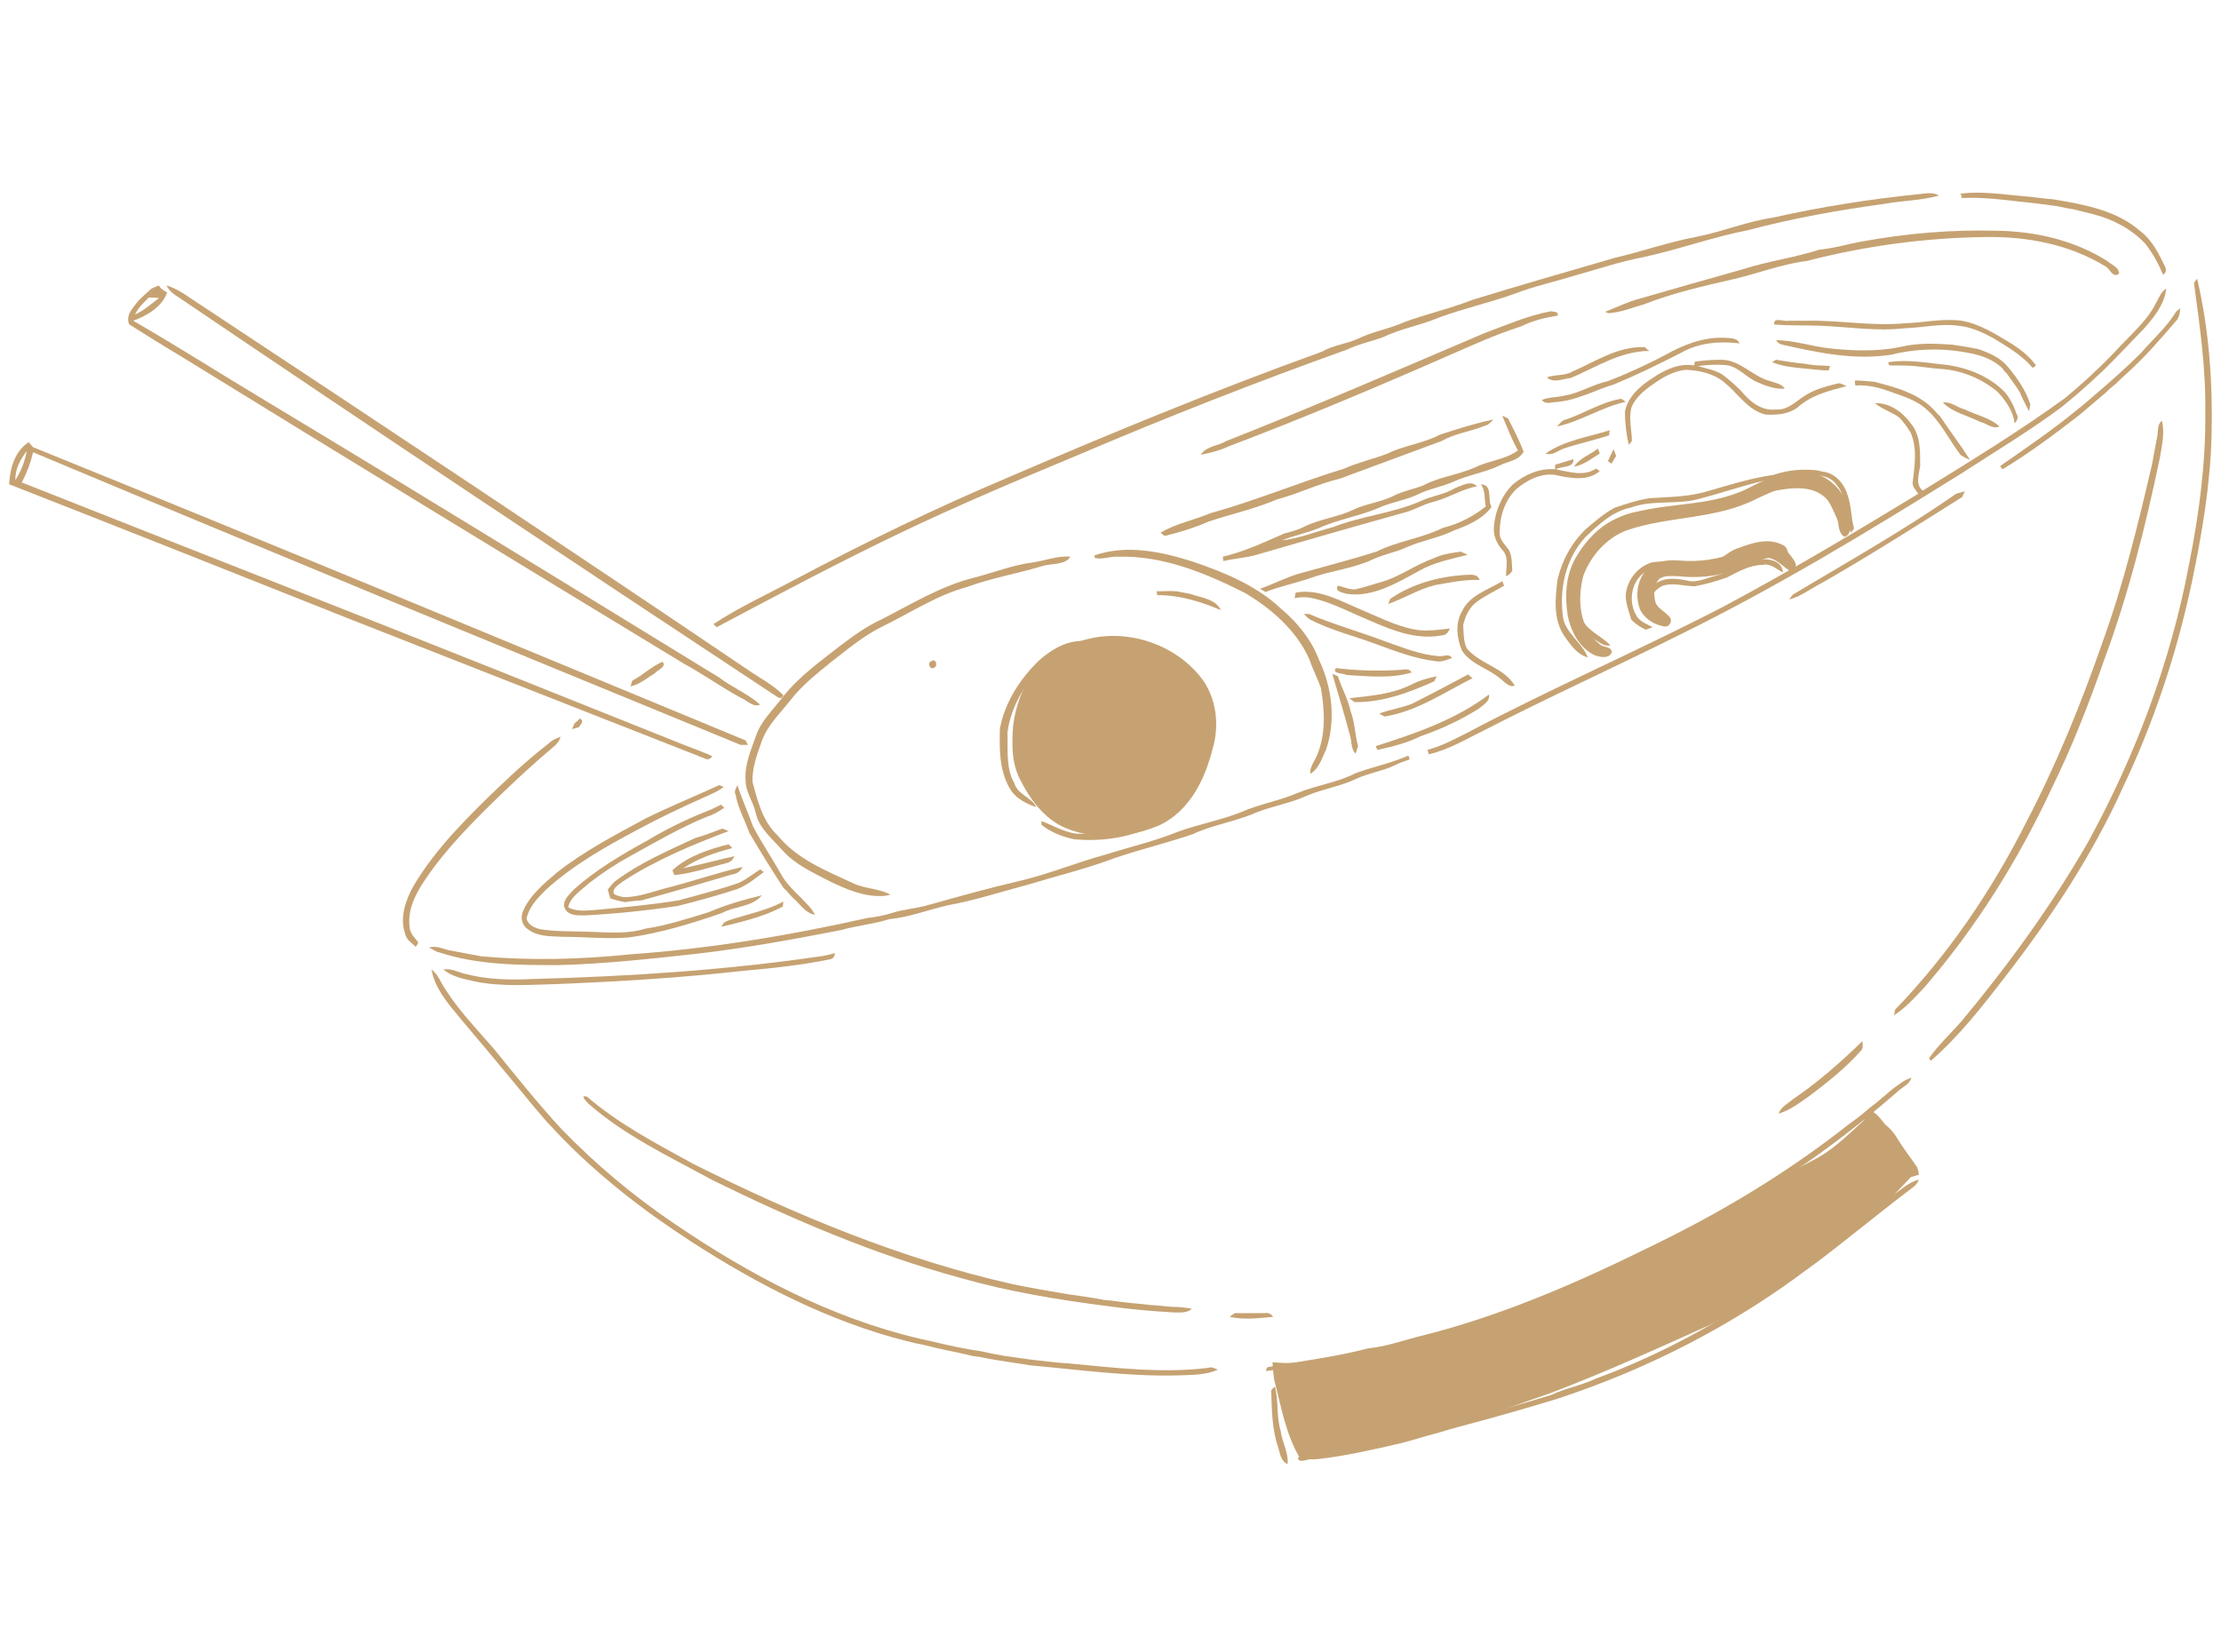 <svg width="242" height="180" viewBox="0 0 242 180" fill="none" xmlns="http://www.w3.org/2000/svg">
<path d="M202.911 122.263C203.322 121.989 203.185 121.303 203.597 121.029C204.557 121.166 204.968 122.126 205.586 122.743C206.752 124.115 207.712 125.555 208.74 126.996C209.015 127.339 209.015 127.681 209.083 128.024C208.878 128.093 208.398 128.23 208.192 128.299C206.34 130.219 204.557 132.345 202.431 133.991C200.51 135.5 198.659 137.146 196.601 138.518C193.172 140.712 189.743 142.907 185.971 144.553C180.347 147.091 174.723 149.628 168.962 151.823C163.544 153.675 158.126 155.869 152.57 157.31C149.621 157.995 146.604 158.681 143.586 159.024C142.969 159.093 142.283 159.024 141.665 158.956C140.088 156.349 139.608 153.332 138.854 150.451C138.716 149.765 138.716 149.08 138.648 148.462C139.471 148.554 140.294 148.577 141.117 148.531C147.701 148.188 154.011 146.062 160.32 144.416C163.955 143.387 167.453 141.878 170.882 140.369C176.14 137.809 181.375 135.18 186.588 132.482C190.223 130.562 193.789 128.436 197.424 126.515C199.55 125.487 201.196 123.841 202.911 122.263Z" fill="#C6A272"/>
<path d="M116.427 70.414C121.296 68.013 127.674 69.659 130.966 73.98C132.544 76.106 132.887 79.055 132.132 81.593C131.309 84.885 129.663 88.314 126.44 89.892C123.216 91.332 119.376 91.606 116.084 90.235C113.82 89.275 112.243 87.148 111.146 84.954C110.186 83.102 110.254 81.044 110.391 79.055C110.666 76.998 111.351 75.009 112.586 73.294C113.615 72.06 114.986 71.1 116.427 70.414Z" fill="#C6A272"/>
<path d="M176.163 56.491C180.758 54.571 186.039 55.463 190.497 53.199C192.555 52.171 194.818 50.936 197.218 51.485C199.687 51.896 201.676 54.297 201.608 56.834C201.539 57.383 201.745 58.412 200.922 58.48C200.236 58 200.373 57.04 200.168 56.354C199.687 54.914 198.727 53.474 197.15 53.062C195.161 52.445 193.172 53.542 191.389 54.365C186.999 56.629 181.856 56.217 177.261 57.794C175.066 58.617 173.351 60.538 172.528 62.733C171.842 65.27 172.048 68.493 174.311 70.208C174.723 70.62 175.615 70.414 175.615 71.1C175.34 71.785 174.449 71.648 173.831 71.443C172.117 70.688 171.157 68.836 170.814 67.053C170.471 64.859 170.608 62.458 171.842 60.538C172.871 58.823 174.311 57.314 176.163 56.491Z" fill="#C6A272"/>
<path d="M179.661 61.841C180.552 61.086 181.856 61.018 182.953 61.086C185.148 61.292 187.342 60.949 189.331 60.126C190.428 59.715 191.526 59.097 192.76 59.097C193.995 59.166 194.955 60.195 195.572 61.224C195.778 61.635 195.709 62.252 195.229 62.321C194.338 61.909 193.721 60.949 192.692 60.812C191.732 60.949 190.977 61.429 190.086 61.704C187.891 62.732 185.353 63.075 182.884 62.801C182.198 62.801 181.444 62.664 180.827 63.075C180.141 63.761 180.141 64.859 180.415 65.75C180.758 66.436 181.513 66.71 181.993 67.328C182.198 67.739 181.924 68.288 181.444 68.288C180.347 68.15 179.318 67.533 178.769 66.573C178.083 64.996 178.358 63.007 179.661 61.841Z" fill="#C6A272"/>
<path fill-rule="evenodd" clip-rule="evenodd" d="M16.5 31.458C16.774 31.321 17.049 31.207 17.323 31.115C17.529 31.527 17.872 31.664 18.215 31.87C17.666 33.447 16.02 34.407 14.511 34.956C19.38 37.768 24.113 40.786 28.914 43.666C45.442 53.611 61.902 63.761 78.362 73.843C79.803 74.94 81.517 75.626 82.82 76.792C82.066 77.135 81.38 76.312 80.694 76.038C78.568 74.872 76.648 73.5 74.522 72.334C56.21 61.224 37.898 50.044 19.655 38.797C17.803 37.699 15.951 36.533 14.1 35.368C13.757 34.75 14.1 33.996 14.511 33.516C15.06 32.693 15.814 32.075 16.5 31.458ZM16.226 32.419C15.677 32.967 15.06 33.516 14.717 34.27C15.677 33.859 16.5 33.104 17.323 32.487C16.957 32.441 16.591 32.419 16.226 32.419Z" fill="#C6A272"/>
<path d="M18.146 31.115C19.586 31.527 20.752 32.556 21.987 33.31C41.807 46.41 61.628 59.578 81.312 72.883C82.683 73.843 84.192 74.597 85.358 75.763C85.084 76.449 84.604 75.832 84.192 75.626C62.588 61.361 41.053 47.027 19.586 32.487C19.038 32.144 18.42 31.733 18.146 31.115Z" fill="#C6A272"/>
<path fill-rule="evenodd" clip-rule="evenodd" d="M1 52.788C1.069 51.073 1.617 49.153 3.126 48.193C3.263 48.33 3.469 48.604 3.606 48.741C29.531 59.235 55.387 70.002 81.243 80.701C81.312 80.839 81.449 81.113 81.517 81.182C81.312 81.182 80.9 81.182 80.695 81.182C54.975 70.62 29.256 60.058 3.606 49.29C3.332 50.456 2.92 51.553 2.372 52.582C19.518 59.372 36.732 66.093 53.947 72.951C60.805 75.695 67.663 78.438 74.522 81.182C75.551 81.593 76.579 81.936 77.608 82.416C77.38 82.736 77.128 82.828 76.854 82.69C63.914 77.615 50.998 72.54 38.104 67.465C26.033 62.664 13.962 57.863 1.892 53.131C1.572 52.994 1.274 52.879 1 52.788ZM1.686 52.308C2.303 51.348 2.715 50.25 2.92 49.153C2.235 50.044 1.617 51.142 1.686 52.308Z" fill="#C6A272"/>
<path d="M153.05 35.093C155.451 34.202 157.988 33.653 160.389 32.693C165.533 31.115 170.745 29.606 175.957 28.098C178.906 27.412 181.787 26.383 184.736 25.834C187.617 25.286 190.36 24.12 193.24 23.708C198.384 22.542 203.665 21.719 208.946 21.171C209.769 21.102 210.592 20.896 211.278 21.308C209.358 21.856 207.369 21.856 205.448 22.199C200.442 22.885 195.367 23.777 190.497 25.08C186.588 25.834 182.884 27.206 179.044 28.029C176.506 28.509 174.106 29.332 171.637 30.018C169.442 30.704 167.179 31.184 165.052 32.007C162.378 32.967 159.634 33.584 156.96 34.544C154.902 35.436 152.707 35.779 150.718 36.739C149.415 37.219 148.044 37.493 146.741 38.111C136.91 41.631 127.171 45.449 117.524 49.564C110.94 52.308 104.424 55.051 97.978 58.137C91.256 61.361 84.672 64.859 78.088 68.356C78.02 68.288 77.814 68.082 77.745 68.013C80.557 66.162 83.575 64.79 86.524 63.212C94.137 59.166 101.887 55.394 109.842 52.033C121.159 47.164 132.475 42.5 144.066 38.316C145.232 37.631 146.672 37.493 147.907 36.945C149.553 36.122 151.404 35.847 153.05 35.093Z" fill="#C6A272"/>
<path d="M161.692 36.328C164.092 35.436 166.424 34.407 168.962 33.927C169.305 33.996 169.854 33.927 169.716 34.407C168.345 34.613 166.973 34.956 165.738 35.573C162.927 36.465 160.252 37.699 157.577 38.865C149.758 42.294 141.94 45.587 133.984 48.604C132.955 49.084 131.927 49.359 130.829 49.564C131.447 48.604 132.75 48.604 133.641 48.056C143.037 44.352 152.365 40.306 161.692 36.328Z" fill="#C6A272"/>
<path d="M213.61 21.102C215.873 20.828 218.136 21.171 220.4 21.376C221.497 21.445 222.594 21.651 223.692 21.719C226.984 22.268 230.55 22.885 233.156 25.148C234.459 26.109 235.214 27.618 235.9 29.058C236.083 29.424 236.014 29.721 235.694 29.949C235.214 28.784 234.597 27.686 233.842 26.657C232.333 25.011 230.276 23.914 228.15 23.365C227.418 23.183 226.687 23 225.955 22.817C225.361 22.725 224.766 22.611 224.172 22.474C223.486 22.382 222.8 22.291 222.114 22.199C219.302 21.925 216.559 21.445 213.747 21.582C213.747 21.445 213.679 21.171 213.61 21.102Z" fill="#C6A272"/>
<path d="M174.86 33.996C176.095 33.516 177.329 32.899 178.632 32.556C182.427 31.458 186.199 30.384 189.949 29.332C192.692 28.441 195.504 28.098 198.247 27.206C199.825 27.069 201.333 26.589 202.911 26.315C207.78 25.423 212.718 25.012 217.656 25.149C221.771 25.217 226.024 26.177 229.59 28.441C230.07 28.852 230.893 29.127 230.893 29.812C230.207 30.361 229.933 29.332 229.453 29.058C225.544 26.657 220.948 25.766 216.422 25.834C209.838 25.903 203.254 26.795 196.876 28.441C194.132 28.784 191.526 29.812 188.851 30.43C185.559 31.184 182.267 31.938 179.112 33.173C177.878 33.516 176.575 34.065 175.272 34.133C175.203 34.133 174.997 33.996 174.86 33.996Z" fill="#C6A272"/>
<path d="M171.294 40.511C173.831 39.414 176.3 37.699 179.249 37.837C179.318 37.974 179.592 38.179 179.73 38.248C176.575 38.248 173.9 40.031 171.157 41.197C170.334 41.266 169.236 41.814 168.55 41.129C169.442 40.786 170.471 40.991 171.294 40.511Z" fill="#C6A272"/>
<path d="M181.376 38.728C183.296 37.631 185.491 36.739 187.822 36.808C188.371 36.876 189.263 36.739 189.537 37.425C187.342 37.151 185.079 37.356 183.159 38.454C180.758 39.688 178.358 40.854 175.889 41.883C173.831 42.5 171.911 43.597 169.716 43.803C169.099 43.803 168.413 44.146 168.002 43.597C168.756 43.255 169.648 43.323 170.471 43.117C172.117 42.843 173.557 41.883 175.203 41.54C177.306 40.717 179.364 39.78 181.376 38.728Z" fill="#C6A272"/>
<path d="M193.309 35.368C193.241 34.476 194.338 35.093 194.887 34.956C195.572 34.956 196.235 34.956 196.875 34.956C200.442 34.888 204.008 35.573 207.575 35.23C209.632 35.162 211.69 34.682 213.747 34.956C215.736 35.299 217.519 36.465 219.234 37.494C220.194 38.111 221.154 38.865 221.84 39.825C221.771 39.894 221.566 40.031 221.497 40.1C220.263 38.66 218.685 37.768 217.108 36.808C215.942 36.191 214.776 35.642 213.404 35.505C211.484 35.23 209.495 35.711 207.506 35.779C204.488 36.122 201.471 35.642 198.453 35.505C196.738 35.436 195.024 35.505 193.309 35.368Z" fill="#C6A272"/>
<path d="M156.891 47.37C158.811 46.752 160.732 46.135 162.721 45.724C162.446 45.998 162.172 46.341 161.761 46.41C160.252 47.027 158.537 47.233 157.097 48.056C153.393 49.427 149.69 50.799 145.986 52.171C143.654 52.719 141.46 53.817 139.128 54.434C136.727 55.463 134.19 56.011 131.721 56.834C130.143 57.52 128.566 58 126.92 58.412C126.783 58.343 126.577 58.137 126.44 58.069C128.154 57.04 130.075 56.697 131.858 55.943C136.796 54.571 141.528 52.582 146.466 51.073C147.975 50.387 149.621 50.044 151.199 49.427C152.982 48.536 155.108 48.33 156.891 47.37Z" fill="#C6A272"/>
<path d="M163.681 45.312C163.818 45.381 164.161 45.518 164.298 45.586C164.915 46.752 165.533 47.987 166.013 49.221C165.464 50.25 164.298 50.25 163.407 50.73C161.829 51.485 159.977 51.759 158.331 52.513C157.097 53.062 155.725 53.268 154.491 53.885C153.188 54.502 151.747 54.708 150.444 55.257C148.318 56.217 145.918 56.56 143.792 57.52C142.489 58.069 141.048 58.343 139.677 58.892C141.597 58.686 143.38 57.931 145.232 57.452C148.387 56.217 151.816 55.943 154.902 54.571C156.068 54.022 157.44 53.885 158.537 53.199C159.292 52.925 160.252 52.308 160.938 52.993C159.223 53.336 157.783 54.297 156.137 54.708C155.039 54.982 154.079 55.6 152.982 55.874C147.564 57.383 142.077 58.96 136.659 60.538C135.562 60.812 134.396 60.881 133.298 61.155C133.298 61.018 133.23 60.743 133.23 60.675C135.562 60.126 137.756 59.097 139.951 58.137C140.774 57.931 141.528 57.726 142.283 57.314C143.929 56.56 145.712 56.354 147.358 55.6C148.73 54.914 150.307 54.777 151.747 54.091C152.776 53.542 153.942 53.336 155.039 52.925C156.823 51.965 158.88 51.759 160.732 50.936C162.241 50.182 164.024 50.113 165.396 49.084C164.71 47.918 164.23 46.547 163.681 45.312Z" fill="#C6A272"/>
<path d="M180.072 41.197C181.376 40.306 182.953 39.551 184.599 39.825C184.599 39.757 184.668 39.483 184.668 39.414C185.628 39.277 186.588 39.208 187.548 39.208C189.606 39.208 190.977 41.06 192.898 41.54C193.446 41.746 194.132 41.814 194.475 42.363C193.446 42.432 192.486 42.089 191.526 41.677C190.36 41.197 189.537 40.1 188.302 39.825C187.205 39.688 186.108 39.757 185.01 39.894C185.902 40.168 186.794 40.306 187.617 40.786C188.371 41.334 189.057 41.952 189.743 42.637C190.634 43.735 191.937 44.832 193.515 44.626C194.887 44.764 195.847 43.529 197.013 42.912C197.973 42.363 199.07 42.089 200.168 41.814C200.51 41.677 200.853 41.952 201.196 42.089C199.345 42.569 197.356 43.049 195.847 44.421C194.818 45.175 193.583 45.244 192.349 45.175C190.429 44.695 189.4 42.912 187.96 41.746C186.794 40.717 185.216 40.374 183.707 40.306C182.199 40.443 180.964 41.266 179.798 42.089C178.975 42.706 178.221 43.392 177.809 44.283C177.398 45.518 177.809 46.821 177.809 48.056C177.741 48.193 177.535 48.398 177.466 48.467C177.192 47.301 177.055 46.067 177.055 44.832C177.398 43.186 178.769 42.02 180.072 41.197Z" fill="#C6A272"/>
<path d="M193.515 37.082C195.504 37.082 197.424 37.768 199.413 37.974C201.951 38.248 204.488 38.316 206.957 37.837C208.878 37.356 210.798 37.425 212.718 37.562C213.678 37.699 214.616 37.859 215.53 38.042C216.765 38.454 217.999 39.002 218.822 40.031C219.851 41.266 220.743 42.569 221.223 44.078C221.177 44.306 221.131 44.558 221.086 44.832C220.743 44.146 220.331 43.392 220.057 42.706C219.577 41.952 219.097 41.334 218.617 40.648C218.479 40.58 218.274 40.306 218.205 40.168C217.451 39.414 216.422 38.934 215.393 38.66C212.307 37.905 209.083 37.905 206.066 38.66C202.088 39.277 198.11 38.454 194.201 37.562C193.926 37.516 193.698 37.356 193.515 37.082Z" fill="#C6A272"/>
<path d="M68.898 74.186C70.064 73.569 71.024 72.609 72.19 72.129C72.67 72.677 71.641 73.02 71.367 73.363C70.475 73.912 69.721 74.597 68.692 74.803C68.761 74.666 68.829 74.323 68.898 74.186Z" fill="#C6A272"/>
<path d="M96.126 67.465C99.349 65.819 102.573 63.83 106.208 62.938C108.334 62.389 110.391 61.566 112.586 61.292C113.958 61.086 115.261 60.538 116.632 60.675C116.015 61.635 114.575 61.361 113.546 61.704C110.803 62.527 107.991 63.007 105.385 63.967C102.093 64.859 99.212 66.779 96.263 68.219C94.137 69.248 92.354 70.757 90.502 72.197C88.993 73.431 87.416 74.666 86.181 76.243C85.015 77.752 83.575 79.055 82.958 80.907C82.478 82.279 81.929 83.719 81.998 85.228C82.546 87.285 83.095 89.549 84.741 91.058C86.867 93.664 90.022 94.898 92.971 96.27C94.274 96.887 95.783 96.819 97.017 97.504C96.812 97.573 96.469 97.642 96.263 97.642C94.206 97.779 92.285 96.956 90.433 96.064C88.582 95.104 86.593 94.212 85.221 92.635C84.124 91.4 82.683 90.234 82.34 88.588C82.066 87.354 81.243 86.325 81.243 85.091C81.106 83.445 81.792 81.799 82.34 80.29C82.889 78.575 84.261 77.341 85.29 75.969C87.073 73.706 89.405 72.06 91.599 70.345C93.04 69.248 94.48 68.219 96.126 67.465Z" fill="#C6A272"/>
<path d="M170.608 45.724C172.665 45.038 174.517 43.803 176.643 43.46C176.78 43.529 176.986 43.666 177.123 43.803C174.517 44.352 172.254 45.929 169.648 46.478C169.922 46.204 170.196 45.792 170.608 45.724Z" fill="#C6A272"/>
<path d="M119.239 60.538C122.736 59.303 126.577 60.126 130.006 61.224C133.435 62.39 136.933 63.83 139.608 66.368C141.391 67.876 142.9 69.728 143.723 71.923C145.163 74.94 145.575 78.575 144.477 81.73C143.997 82.69 143.723 83.788 142.763 84.336C142.694 83.582 143.243 82.965 143.517 82.279C144.477 80.016 144.34 77.409 143.929 75.009C143.586 73.98 143.037 72.951 142.694 71.923C141.322 68.768 138.579 66.368 135.699 64.653C131.378 62.458 126.714 60.538 121.845 60.675C120.953 60.606 120.13 61.018 119.307 60.812L119.239 60.538Z" fill="#C6A272"/>
<path d="M193.103 39.483C193.172 39.414 193.378 39.277 193.515 39.208C194.475 39.345 195.504 39.551 196.464 39.62C196.967 39.711 197.47 39.78 197.973 39.825C198.43 39.825 198.91 39.848 199.413 39.894C199.345 40.031 199.276 40.237 199.276 40.374C198.384 40.374 197.493 40.237 196.67 40.168C196.075 40.123 195.481 40.054 194.887 39.963C194.292 39.871 193.698 39.711 193.103 39.483Z" fill="#C6A272"/>
<path d="M62.588 78.85C62.817 78.667 63.023 78.484 63.206 78.301C63.686 78.644 63.274 78.918 63.068 79.261C62.863 79.33 62.52 79.398 62.314 79.467C62.383 79.33 62.52 79.055 62.588 78.85Z" fill="#C6A272"/>
<path d="M168.413 49.427C170.471 47.987 173.008 47.644 175.409 46.89C175.34 47.027 175.34 47.301 175.34 47.438C173.694 47.987 172.048 48.33 170.402 48.879C169.785 49.084 169.168 49.702 168.413 49.427Z" fill="#C6A272"/>
<path d="M59.845 80.976C60.188 80.633 60.599 80.496 61.079 80.29C60.942 80.77 60.668 81.113 60.325 81.387C58.267 83.102 56.279 84.954 54.358 86.805C51.478 89.617 48.597 92.498 46.334 95.859C45.305 97.367 44.414 99.082 44.619 100.934C44.619 101.688 45.168 102.168 45.58 102.717C45.511 102.854 45.374 103.06 45.305 103.197C44.894 102.785 44.276 102.443 44.139 101.757C43.522 99.974 44.208 98.053 45.099 96.476C47.568 92.361 51.066 88.931 54.564 85.571C54.93 85.251 55.295 84.908 55.661 84.542C56.987 83.308 58.382 82.119 59.845 80.976Z" fill="#C6A272"/>
<path d="M205.723 39.483C207.026 39.277 208.329 39.346 209.632 39.483C210.181 39.551 210.798 39.62 211.347 39.688C213.953 39.894 216.628 40.854 218.479 42.775C219.028 43.461 219.44 44.238 219.714 45.106C219.988 45.449 219.782 45.861 219.508 46.135C219.371 44.832 218.548 43.666 217.656 42.706C216.01 41.334 213.953 40.443 211.827 40.237C211.141 40.191 210.455 40.123 209.769 40.031C209.358 39.986 208.969 39.94 208.603 39.894C207.643 39.826 206.752 39.826 205.86 39.826L205.723 39.483Z" fill="#C6A272"/>
<path d="M171.5 50.867C172.117 49.907 173.283 49.564 174.106 48.879C174.174 49.016 174.243 49.29 174.311 49.427C173.42 49.976 172.597 50.662 171.5 50.867Z" fill="#C6A272"/>
<path d="M161.349 52.788C162.721 52.856 162.035 54.434 162.515 55.257C161.555 56.56 159.977 57.246 158.468 57.794C156.822 58.617 154.971 58.892 153.256 59.646C152.09 60.195 150.787 60.401 149.621 60.949C147.426 61.978 145.026 62.184 142.763 63.007C141.185 63.556 139.471 63.898 137.893 64.516C137.665 64.379 137.459 64.264 137.276 64.173C138.853 63.624 140.362 62.801 142.008 62.39C144.683 61.635 147.358 60.949 149.964 60.126C152.296 58.96 154.902 58.686 157.234 57.52C158.949 57.109 160.526 56.286 161.898 55.188C161.692 54.365 161.898 53.474 161.349 52.788Z" fill="#C6A272"/>
<path d="M169.442 51.142C169.442 51.005 169.442 50.799 169.442 50.662C170.128 50.456 170.745 50.25 171.431 50.044C171.568 51.005 170.128 50.799 169.511 51.142C170.951 51.416 172.597 51.965 173.9 51.073C174.037 51.142 174.243 51.279 174.312 51.347C172.94 52.513 171.019 52.102 169.442 51.759C167.865 51.553 166.424 52.308 165.258 53.268C163.955 54.502 163.407 56.286 163.407 58C163.338 58.823 164.024 59.372 164.435 59.989C164.778 60.675 164.71 61.429 164.778 62.184C164.641 62.458 164.413 62.664 164.093 62.801C164.093 61.841 164.435 60.675 163.681 59.92C163.064 59.235 162.652 58.275 162.789 57.314C162.927 55.668 163.612 54.022 164.847 52.788C166.081 51.759 167.727 51.005 169.442 51.142Z" fill="#C6A272"/>
<path d="M234.871 33.104C235.214 32.555 235.42 31.801 236.037 31.458C235.831 33.173 234.734 34.544 233.636 35.779C232.196 37.288 230.756 38.797 229.247 40.305C228.287 41.22 227.304 42.111 226.298 42.98C225.749 43.437 225.201 43.895 224.652 44.352C221.154 46.958 217.382 49.221 213.679 51.622C203.665 57.863 193.515 64.035 182.884 69.248C175.889 72.746 168.756 75.969 161.829 79.535C159.84 80.496 157.851 81.73 155.657 82.21C155.657 82.073 155.588 81.799 155.519 81.73C157.097 81.319 158.469 80.564 159.84 79.878C169.03 75.009 178.564 70.894 187.822 66.093C195.024 62.252 202.019 58.069 209.015 53.816C208.74 53.405 208.398 53.062 208.398 52.651C208.603 50.799 208.946 48.947 208.192 47.164C207.849 46.615 207.437 45.998 206.957 45.518C206.134 44.901 205.106 44.626 204.283 43.94C205.86 43.872 207.3 44.901 208.192 46.135C209.289 47.438 209.221 49.221 209.221 50.799C209.083 51.69 208.672 52.788 209.495 53.474C214.707 50.25 219.988 47.027 224.995 43.392C226.824 41.883 228.561 40.283 230.207 38.591C230.619 38.134 231.053 37.676 231.51 37.219C232.745 35.916 234.048 34.75 234.871 33.104Z" fill="#C6A272"/>
<path d="M239.055 30.841C239.123 30.704 239.329 30.498 239.397 30.361C240.701 35.916 241.112 41.677 240.975 47.438C240.838 52.788 239.946 58.069 238.849 63.35C237.203 71.168 234.665 78.781 231.236 85.983C227.944 93.252 223.486 99.974 218.617 106.283C216.079 109.575 213.541 112.867 210.387 115.611C210.318 115.542 210.249 115.405 210.181 115.336C211.21 113.896 212.513 112.662 213.679 111.359C218.822 105.186 223.555 98.671 227.532 91.744C232.676 82.348 236.517 72.129 238.506 61.567C239.603 56.08 240.358 50.456 240.289 44.832C240.358 40.1 239.672 35.436 239.055 30.841Z" fill="#C6A272"/>
<path d="M175.203 50.25C175.386 49.839 175.592 49.404 175.82 48.947C175.889 49.153 176.026 49.496 176.095 49.702C175.912 49.976 175.752 50.25 175.614 50.525C175.477 50.456 175.272 50.319 175.203 50.25Z" fill="#C6A272"/>
<path d="M202.088 41.472C202.774 41.472 203.528 41.54 204.214 41.609C206.614 42.226 209.22 42.912 210.935 44.901C211.004 44.969 211.209 45.244 211.347 45.312C212.444 46.958 213.61 48.467 214.639 50.113C214.273 49.976 213.93 49.793 213.61 49.565C212.307 47.85 211.415 45.861 209.769 44.489C208.809 43.666 207.574 43.255 206.409 42.843C205.105 42.363 203.665 41.883 202.156 42.02C202.156 41.883 202.088 41.609 202.088 41.472Z" fill="#C6A272"/>
<path d="M126.028 64.447C126.783 64.447 127.469 64.379 128.223 64.447C128.68 64.539 129.16 64.63 129.663 64.722C130.829 65.133 132.475 65.27 133.024 66.505C130.829 65.544 128.497 64.859 126.097 64.859C126.097 64.79 126.028 64.516 126.028 64.447Z" fill="#C6A272"/>
<path d="M101.475 72.06C101.955 71.717 102.23 72.54 101.818 72.746C101.338 73.089 100.995 72.266 101.475 72.06Z" fill="#C6A272"/>
<path d="M237.134 33.927C237.271 33.859 237.477 33.653 237.546 33.584C237.546 34.133 237.409 34.682 237.066 35.025C235.351 37.014 233.637 39.003 231.716 40.717C231.305 41.083 230.916 41.449 230.55 41.815C230.139 42.135 229.75 42.477 229.384 42.843C228.47 43.62 227.555 44.398 226.641 45.175C223.898 47.301 221.154 49.359 218.205 51.142C218.137 51.073 217.999 50.936 217.931 50.799C220.674 48.879 223.417 47.027 226.024 44.901C226.71 44.352 227.395 43.803 228.081 43.186C229.864 41.677 231.648 40.1 233.294 38.454C234.597 36.945 236.106 35.642 237.134 33.927Z" fill="#C6A272"/>
<path d="M113.203 71.991C114.438 70.894 115.947 69.934 117.661 69.865C120.336 69.385 123.216 69.248 125.685 70.551C127.606 71.648 129.389 73.226 130.006 75.421C129.938 75.352 129.663 75.352 129.526 75.283C128.36 73.226 126.44 71.443 124.108 70.688C122.256 70.002 120.267 70.208 118.347 70.345C116.838 70.688 115.329 71.031 114.232 72.06C111.9 74.049 110.185 76.792 109.774 79.81C109.843 81.662 109.568 83.719 110.528 85.365C110.871 86.6 112.38 86.874 112.929 87.971C111.9 87.629 110.803 87.08 110.186 86.188C108.882 84.199 108.882 81.73 108.951 79.398C109.5 76.518 111.146 73.98 113.203 71.991Z" fill="#C6A272"/>
<path d="M211.69 43.872C212.581 43.735 213.267 44.421 214.09 44.627C215.325 45.244 216.833 45.518 217.862 46.478C217.108 46.821 216.49 46.135 215.805 45.998C214.433 45.312 212.787 44.969 211.69 43.872Z" fill="#C6A272"/>
<path d="M141.048 65.201C141.117 65.064 141.117 64.721 141.185 64.584C143.792 64.104 146.261 65.613 148.592 66.573C150.581 67.396 152.639 68.493 154.833 68.699C155.862 68.768 156.891 68.631 157.988 68.493C157.783 68.905 157.577 69.248 157.097 69.248C153.873 69.865 150.787 68.288 147.907 67.053C146.192 66.299 144.546 65.476 142.694 65.133C142.145 65.064 141.597 65.064 141.048 65.201Z" fill="#C6A272"/>
<path d="M156.137 60.881C157.097 60.401 158.126 60.264 159.154 60.126C159.383 60.218 159.634 60.332 159.909 60.469C158.057 60.949 156.205 61.292 154.559 62.252C152.159 63.556 149.553 65.133 146.741 64.722C146.261 64.584 145.369 64.447 145.78 63.83C146.398 63.967 146.946 64.241 147.632 64.241C148.524 64.036 149.415 63.761 150.307 63.487C152.433 62.938 154.148 61.567 156.137 60.881Z" fill="#C6A272"/>
<path d="M172.803 57.657C173.763 56.834 174.791 55.943 175.957 55.325C177.192 54.914 178.426 54.502 179.729 54.297C181.856 54.159 183.982 54.159 186.039 53.542C188.44 52.856 190.772 52.102 193.241 51.759C194.818 51.21 196.464 51.073 198.11 51.279C198.316 51.347 198.59 51.416 198.727 51.416C200.03 51.622 200.99 52.788 201.333 54.022C201.745 55.188 201.676 56.423 202.019 57.589C201.951 57.726 201.745 57.932 201.676 58.069C200.853 56.423 201.402 54.365 200.168 52.925C199.756 52.239 199.07 51.965 198.316 51.828C198.179 51.759 197.836 51.759 197.698 51.69C195.847 51.485 194.132 52.102 192.28 52.376C189.88 52.925 187.548 53.748 185.148 54.365C182.747 55.051 180.072 54.434 177.672 55.325C175.683 55.737 174.174 57.177 172.734 58.549C170.539 60.949 169.853 64.31 170.334 67.465C170.745 69.111 172.391 70.071 173.008 71.648C171.774 71.305 171.088 70.208 170.402 69.248C169.236 67.465 169.442 65.201 169.716 63.144C170.196 61.086 171.225 59.166 172.803 57.657Z" fill="#C6A272"/>
<path d="M175.683 56.834C176.575 56.217 177.604 55.874 178.632 55.737C180.827 55.668 183.022 55.462 185.285 55.394C186.794 55.325 188.234 54.639 189.674 54.228C191.252 53.816 192.692 52.856 194.338 52.719C195.71 52.582 197.219 52.445 198.453 53.199C199.825 53.885 200.305 55.394 200.922 56.697C201.196 57.314 201.128 57.931 201.059 58.549C200.648 58.206 200.579 57.657 200.442 57.177C200.03 56.285 199.688 55.325 199.139 54.502C197.699 52.856 195.367 53.131 193.446 53.474C192.486 53.748 191.595 54.297 190.634 54.502C188.988 54.845 187.548 55.874 185.834 55.874C183.433 56.08 181.033 56.148 178.564 56.285C177.878 56.423 177.123 56.56 176.506 56.971C174.997 58.137 173.626 59.578 172.597 61.155C172.254 61.978 172.117 62.801 171.842 63.624C171.362 64.927 171.911 66.299 172.391 67.533C173.077 68.836 174.517 69.316 175.477 70.345C175.157 70.391 174.86 70.345 174.586 70.208C173.488 69.591 172.391 68.768 171.842 67.602C171.522 66.825 171.294 66.024 171.157 65.201C171.019 64.31 171.362 63.487 171.568 62.664C171.98 60.195 174.037 58.48 175.683 56.834Z" fill="#C6A272"/>
<path d="M142.077 66.916C142.214 66.916 142.488 66.916 142.626 66.916C145.369 68.082 148.318 68.905 151.199 70.002C152.982 70.62 154.833 71.374 156.754 71.511C157.234 71.58 157.92 71.168 158.194 71.717C157.645 71.923 157.028 72.197 156.411 72.06C154.148 71.785 152.022 70.962 149.964 70.208C147.564 69.316 145.026 68.699 142.763 67.533C142.488 67.35 142.26 67.145 142.077 66.916Z" fill="#C6A272"/>
<path d="M70.338 89.206C72.945 87.903 75.688 86.805 78.363 85.571C78.5 85.639 78.774 85.708 78.843 85.777C78.225 86.257 77.54 86.531 76.785 86.874C74.316 87.971 71.847 89.137 69.447 90.44C65.949 92.292 62.451 94.281 59.502 96.956C58.611 97.847 57.65 98.808 57.376 100.111C57.513 100.797 58.268 101.139 58.885 101.277C60.668 101.551 62.451 101.482 64.234 101.551C66.292 101.62 68.349 101.825 70.338 101.208C72.67 100.865 74.933 100.111 77.197 99.425C79.117 98.602 81.037 98.053 83.026 97.573C81.929 98.876 80.077 98.739 78.706 99.493C75.345 100.659 71.984 101.688 68.555 102.168C66.155 102.374 63.686 102.1 61.285 102.1C59.982 102.031 58.611 102.1 57.513 101.277C56.896 100.865 56.69 100.042 56.965 99.356C57.719 97.573 59.228 96.339 60.668 95.104C63.617 92.772 67.046 90.989 70.338 89.206Z" fill="#C6A272"/>
<path d="M151.473 65.27C153.874 63.624 156.685 62.87 159.497 62.664C160.115 62.664 161.006 62.458 161.212 63.212C159.566 63.144 157.989 63.487 156.411 63.761C154.628 64.173 153.051 65.201 151.267 65.819C151.336 65.681 151.405 65.407 151.473 65.27Z" fill="#C6A272"/>
<path d="M80.146 86.6C79.94 86.257 80.214 85.914 80.352 85.571C80.832 87.08 81.517 88.589 82.066 90.097C82.958 91.812 84.124 93.527 85.084 95.241C85.632 96.27 86.456 97.024 87.278 97.847C87.827 98.465 88.445 98.945 88.787 99.699C87.69 99.493 87.141 98.465 86.387 97.847C86.158 97.619 85.953 97.39 85.77 97.162C85.701 97.093 85.427 96.819 85.358 96.75C84.055 94.761 82.821 92.772 81.655 90.783C81.174 89.412 80.42 88.109 80.146 86.6Z" fill="#C6A272"/>
<path d="M76.922 88.451C77.471 88.246 78.02 87.971 78.568 87.697C78.637 87.766 78.843 87.971 78.911 88.04C78.294 88.451 77.745 88.794 77.059 89C74.179 90.166 71.504 91.743 68.761 93.252C67.161 94.121 65.629 95.127 64.166 96.27C63.343 97.024 62.177 97.71 61.903 98.876C62.863 99.425 64.029 99.219 65.126 99.15C68.075 98.876 71.024 98.602 73.973 98.122C76.168 97.504 78.431 96.956 80.557 96.201C81.38 95.79 82.066 95.241 82.82 94.761C82.958 94.83 83.095 94.967 83.232 95.035C82.203 95.79 81.174 96.681 79.94 97.024C77.928 97.664 75.894 98.236 73.836 98.739C70.498 99.242 67.138 99.585 63.754 99.768C62.931 99.768 61.834 99.836 61.491 98.876C61.285 98.053 62.108 97.436 62.588 96.887C64.989 94.761 67.663 93.184 70.407 91.675C72.464 90.44 74.659 89.343 76.922 88.451Z" fill="#C6A272"/>
<path d="M159.291 66.642C160.114 64.859 162.103 64.31 163.681 63.35C163.749 63.418 163.818 63.693 163.887 63.83C162.858 64.447 161.761 64.927 160.8 65.682C160.046 66.299 159.634 67.191 159.429 68.151C159.497 68.974 159.429 69.934 159.84 70.688C161.28 72.403 163.887 72.746 165.053 74.735C164.367 74.94 163.887 74.255 163.407 73.912C162.103 72.814 160.252 72.403 159.291 70.894C158.743 69.591 158.537 67.945 159.291 66.642Z" fill="#C6A272"/>
<path d="M123.628 75.969C123.948 75.74 124.108 75.832 124.108 76.243C123.788 76.472 123.628 76.381 123.628 75.969Z" fill="#C6A272"/>
<path d="M118.621 77.958C118.759 77.478 119.444 77.752 119.239 78.232C119.101 78.644 118.416 78.301 118.621 77.958Z" fill="#C6A272"/>
<path d="M75.756 91.332C76.785 91.058 77.745 90.646 78.706 90.303C78.911 90.372 79.186 90.509 79.391 90.578C75.413 92.086 71.436 93.732 67.869 96.064C67.458 96.407 66.635 96.819 66.909 97.436C67.252 97.642 67.595 97.71 68.007 97.779C69.721 97.779 71.299 97.093 73.013 96.681C75.619 95.996 78.225 95.104 80.9 94.487C80.695 94.967 80.283 95.241 79.734 95.31C76.511 96.27 73.219 97.23 69.927 98.122C69.378 98.19 68.761 98.19 68.144 98.328C67.595 98.236 67.046 98.099 66.498 97.916C66.406 97.596 66.315 97.276 66.223 96.956C66.498 96.613 66.772 96.201 67.183 95.927C69.79 94.007 72.807 92.704 75.756 91.332Z" fill="#C6A272"/>
<path d="M177.192 64.447C177.466 63.007 178.564 61.704 180.004 61.292C181.993 60.949 184.05 61.841 186.039 61.567C187.274 61.292 188.097 60.195 189.263 59.783C190.772 59.235 192.555 58.549 194.201 59.372C194.818 59.578 194.818 60.332 194.955 60.812C194.635 60.538 194.338 60.241 194.064 59.921C193.309 59.715 192.555 59.372 191.8 59.578C190.703 59.852 189.606 60.126 188.714 60.744C187.96 61.155 187.342 61.841 186.519 62.047C184.256 62.801 181.856 61.224 179.661 62.115C177.809 62.938 177.261 65.476 178.358 67.191C178.769 67.808 179.455 68.014 180.072 68.356C179.867 68.425 179.524 68.562 179.318 68.631C178.724 68.356 178.198 67.991 177.741 67.534C177.466 66.505 176.986 65.476 177.192 64.447Z" fill="#C6A272"/>
<path d="M235.077 47.438C235.145 46.889 235.077 46.204 235.557 45.861C235.9 47.164 235.557 48.535 235.351 49.839C233.774 57.383 231.922 64.79 229.247 71.991C227.601 76.724 225.749 81.456 223.554 85.914C219.92 93.732 215.324 101.071 209.701 107.586C208.672 108.684 207.643 109.849 206.34 110.672C206.409 110.535 206.477 110.192 206.477 110.055C212.307 104.02 217.039 97.024 220.811 89.549C224.103 83.239 226.778 76.655 229.11 69.934C231.373 63.693 232.951 57.177 234.459 50.73C234.665 49.633 234.871 48.535 235.077 47.438Z" fill="#C6A272"/>
<path d="M123.011 78.575C123.331 78.347 123.491 78.438 123.491 78.85C123.171 79.078 123.011 78.987 123.011 78.575Z" fill="#C6A272"/>
<path d="M145.575 72.814C147.838 73.088 150.101 73.157 152.365 73.02C152.913 73.02 153.53 72.746 153.805 73.294C151.542 73.98 149.141 73.706 146.741 73.569C146.398 73.363 145.026 73.431 145.575 72.814Z" fill="#C6A272"/>
<path d="M73.287 94.83C74.933 93.321 77.197 92.567 79.391 92.018C79.46 92.086 79.734 92.361 79.803 92.429C77.951 92.909 76.099 93.527 74.453 94.624C76.374 94.213 78.157 93.732 80.009 93.321C79.871 93.732 79.528 94.007 79.117 94.075C77.265 94.555 75.413 95.173 73.493 95.378C73.424 95.241 73.287 94.967 73.287 94.83Z" fill="#C6A272"/>
<path d="M213.13 53.816C213.45 53.725 213.77 53.634 214.09 53.542C214.022 53.679 213.884 53.954 213.816 54.159C208.809 57.314 203.734 60.538 198.59 63.487C197.356 64.104 196.258 64.996 194.955 65.339C195.024 65.201 195.23 64.927 195.367 64.79C201.334 61.224 207.437 57.794 213.13 53.816Z" fill="#C6A272"/>
<path d="M145.163 73.431C145.3 73.5 145.643 73.637 145.78 73.706C146.192 75.009 146.878 76.175 147.152 77.478C147.632 78.713 147.632 80.084 147.975 81.319C147.907 81.524 147.769 81.936 147.701 82.142C147.221 81.662 147.289 80.976 147.152 80.359C146.535 78.027 145.849 75.763 145.163 73.431Z" fill="#C6A272"/>
<path d="M180.141 63.83C181.101 62.87 182.61 63.007 183.845 63.281C184.873 63.556 185.902 63.007 187 62.733C188.646 62.321 190.086 61.018 191.869 60.949C192.829 60.881 194.201 61.155 194.269 62.39C193.584 62.047 192.898 61.361 192.075 61.567C190.634 61.567 189.4 62.321 188.165 62.938C187.022 63.35 185.856 63.67 184.668 63.898C183.502 63.898 182.199 63.418 181.033 63.898C180.621 64.173 180.141 64.447 180.141 64.996C179.798 65.956 181.033 66.299 181.513 66.916C180.621 67.191 179.935 66.368 179.524 65.682C179.455 65.064 179.592 64.241 180.141 63.83Z" fill="#C6A272"/>
<path d="M130.555 78.027C130.692 77.958 130.898 77.752 130.966 77.615C131.241 79.33 131.584 81.044 131.241 82.828C130.966 85.297 129.595 87.628 127.469 89C124.451 91.058 120.679 91.812 117.044 91.469C115.741 91.195 114.506 90.715 113.478 89.892V89.48C114.712 89.96 115.878 90.646 117.181 90.852C120.816 91.058 124.657 90.097 127.606 87.903C129.663 86.325 130.555 83.719 130.761 81.181C130.898 80.153 130.692 79.055 130.555 78.027Z" fill="#C6A272"/>
<path d="M122.325 81.25C122.691 81.021 122.851 81.136 122.805 81.593C122.393 81.822 122.233 81.707 122.325 81.25Z" fill="#C6A272"/>
<path d="M46.745 103.266C47.431 103.06 48.117 103.334 48.803 103.54C49.992 103.768 51.203 103.997 52.438 104.226C57.787 104.706 63.206 104.569 68.555 104.02C77.334 103.403 85.975 101.962 94.548 100.042C95.463 99.951 96.354 99.768 97.223 99.493C98.526 99.082 99.898 99.013 101.27 98.602C104.424 97.71 107.648 96.819 110.871 96.064C114.163 95.31 117.25 94.007 120.542 93.115C123.148 92.292 125.823 91.675 128.36 90.646C130.623 89.823 132.955 89.412 135.219 88.52C137.207 87.628 139.402 87.285 141.46 86.394C143.449 85.571 145.712 85.297 147.701 84.268C149.553 83.582 151.61 83.171 153.462 82.347L153.599 82.759C152.982 82.965 152.433 83.171 151.884 83.445C150.581 84.062 149.072 84.268 147.769 84.885C146.055 85.708 144.134 85.982 142.351 86.737C140.568 87.56 138.648 87.834 136.796 88.589C134.601 89.549 132.132 89.892 129.938 90.921C127.126 91.881 124.245 92.567 121.433 93.527C118.347 94.693 115.192 95.447 112.037 96.407C109.157 97.162 106.276 98.122 103.258 98.67C101.132 99.15 99.075 99.974 96.88 100.179C95.165 100.728 93.382 100.865 91.736 101.345C86.455 102.374 81.243 103.334 75.894 103.951C70.887 104.5 65.949 105.049 60.874 105.186C56.553 105.186 52.095 105.186 47.911 103.814C47.5 103.746 47.157 103.471 46.745 103.266Z" fill="#C6A272"/>
<path d="M117.318 83.788C117.73 83.513 117.913 83.605 117.867 84.062C117.501 84.336 117.318 84.245 117.318 83.788Z" fill="#C6A272"/>
<path d="M147.015 76.106C149.278 75.832 151.541 75.695 153.668 74.666C154.559 74.186 155.519 73.912 156.548 73.706C156.479 73.843 156.342 74.118 156.274 74.255C153.53 75.489 150.581 76.587 147.564 76.518C147.426 76.381 147.152 76.175 147.015 76.106Z" fill="#C6A272"/>
<path d="M47.02 105.666C47.774 106.215 48.048 107.175 48.597 107.929C50.106 110.261 52.026 112.25 53.81 114.307C56.21 117.257 58.611 120.274 61.148 123.018C64.92 126.927 69.035 130.356 73.493 133.374C81.655 138.929 90.57 143.661 100.309 145.925C101.613 146.199 102.916 146.542 104.287 146.816C105.202 146.999 106.116 147.159 107.031 147.296C107.808 147.479 108.608 147.639 109.431 147.776C110.391 147.914 111.42 148.051 112.38 148.188C113.752 148.325 115.124 148.531 116.495 148.599C121.502 149.079 126.646 149.697 131.652 149.079C132.064 148.942 132.407 149.148 132.681 149.285C131.309 149.902 129.8 149.834 128.292 149.902C122.942 150.04 117.593 149.285 112.243 148.805C111.077 148.599 109.911 148.462 108.745 148.256C108.105 148.165 107.488 148.051 106.893 147.914C106.573 147.868 106.253 147.822 105.933 147.776C105.568 147.685 105.179 147.593 104.767 147.502C103.464 147.228 102.093 146.953 100.79 146.61C100.058 146.473 99.349 146.313 98.663 146.13C90.296 144.004 82.478 139.958 75.276 135.294C69.995 131.865 65.057 128.024 60.736 123.498C60.371 123.086 60.005 122.698 59.639 122.332C58.816 121.372 57.925 120.343 57.102 119.314C54.838 116.571 52.507 113.759 50.175 111.015C48.871 109.438 47.363 107.723 47.02 105.666Z" fill="#C6A272"/>
<path d="M153.805 76.724C155.862 75.695 157.92 74.597 159.977 73.5C160.114 73.637 160.32 73.843 160.457 73.912C157.303 75.489 154.353 77.547 150.856 78.095C150.719 78.027 150.444 77.889 150.307 77.752C151.473 77.341 152.707 77.135 153.805 76.724Z" fill="#C6A272"/>
<path d="M48.323 105.666C49.077 105.529 49.763 105.872 50.449 106.078C52.918 106.763 55.524 106.832 58.13 106.695C68.555 106.421 79.049 105.735 89.405 104.226C89.953 104.157 90.433 104.02 90.982 103.883C90.936 104.294 90.731 104.523 90.365 104.569C87.278 105.186 84.192 105.529 81.037 105.803C74.316 106.558 67.595 106.969 60.874 107.244C57.856 107.312 54.77 107.586 51.752 106.969C50.586 106.695 49.283 106.489 48.323 105.666Z" fill="#C6A272"/>
<path d="M149.896 81.319C154.216 79.947 158.606 78.438 162.241 75.695C162.378 76.449 161.555 76.861 161.075 77.272C159.086 78.507 157.028 79.467 154.834 80.221C153.325 80.976 151.679 81.387 150.101 81.73C150.033 81.662 149.964 81.456 149.896 81.319Z" fill="#C6A272"/>
<path d="M80.009 100.111C81.792 99.562 83.712 99.151 85.358 98.259C85.358 98.396 85.29 98.671 85.29 98.808C83.232 99.905 80.9 100.454 78.637 101.002C78.774 100.385 79.46 100.317 80.009 100.111Z" fill="#C6A272"/>
<path d="M64.097 120.274C63.823 119.931 63.137 119.314 63.96 119.52C67.458 122.537 71.573 124.664 75.551 126.858C86.661 132.414 98.183 137.214 110.323 139.958C112.312 140.369 114.301 140.712 116.358 141.055C117.661 141.261 118.964 141.398 120.267 141.672C120.862 141.718 121.456 141.787 122.051 141.878C123.079 142.015 124.177 142.084 125.274 142.221C126.051 142.267 126.829 142.335 127.606 142.427C128.36 142.427 129.115 142.495 129.869 142.633C129.389 143.113 128.635 143.044 127.949 143.044C125.548 142.907 123.148 142.701 120.747 142.358C115.329 141.672 109.911 140.781 104.63 139.272C95.303 136.734 86.318 132.894 77.677 128.641C73.013 126.104 68.075 123.772 64.097 120.274Z" fill="#C6A272"/>
<path d="M195.367 119.794C198.11 117.943 200.579 115.748 202.911 113.485C202.98 113.828 203.048 114.308 202.705 114.582C201.059 116.434 199.139 117.943 197.15 119.451C196.053 120.206 195.024 121.029 193.789 121.372C194.064 120.617 194.818 120.274 195.367 119.794Z" fill="#C6A272"/>
<path d="M206.203 118.697C206.889 118.217 207.506 117.668 208.26 117.462C208.055 118.217 207.232 118.491 206.683 119.04C202.98 122.263 199.07 125.281 194.955 128.024C190.497 131.042 185.834 133.648 181.033 136.049C175.752 138.586 170.539 141.124 165.053 143.044C163.612 143.799 161.898 144.004 160.389 144.69C158.331 145.445 156.205 146.062 154.011 146.473C152.296 146.816 150.65 147.434 148.935 147.639C145.278 148.462 141.597 149.057 137.893 149.422C137.962 149.354 138.031 149.08 138.099 149.011C141.734 148.325 145.438 147.914 149.073 146.953C151.199 146.748 153.119 145.993 155.177 145.513C163.544 143.387 171.5 139.958 179.181 136.186C186.794 132.551 193.995 128.299 200.648 123.155C201.402 122.538 202.225 121.989 202.98 121.372C203.437 120.96 203.917 120.572 204.42 120.206C205.014 119.703 205.609 119.2 206.203 118.697Z" fill="#C6A272"/>
<path d="M204.488 122.195C206.477 122.675 206.957 124.869 208.123 126.241C208.535 126.698 208.832 127.224 209.015 127.819C208.878 127.75 208.535 127.681 208.398 127.681C208.032 127.178 207.666 126.676 207.3 126.173C206.409 125.075 205.997 123.635 204.694 122.881C204.694 122.743 204.557 122.4 204.488 122.195Z" fill="#C6A272"/>
<path d="M133.984 143.524C134.121 143.387 134.396 143.25 134.533 143.113C135.63 143.113 136.727 143.113 137.825 143.113C138.168 143.044 138.511 143.181 138.716 143.524C137.139 143.661 135.561 143.867 133.984 143.524Z" fill="#C6A272"/>
<path d="M203.803 126.995C203.46 126.378 203.048 125.624 203.871 125.212C204.145 126.31 205.243 127.75 204.283 128.779C202.98 130.356 201.265 131.453 199.687 132.688C198.59 133.442 197.561 134.471 196.327 134.883C196.258 134.471 196.601 134.197 196.876 133.922C198.933 132.276 201.128 130.768 203.117 128.984C203.597 128.504 204.351 127.75 203.803 126.995Z" fill="#C6A272"/>
<path d="M207.437 129.396C207.918 129.053 208.466 128.71 209.084 128.573C208.946 128.893 208.763 129.145 208.535 129.327C204.694 132.208 201.059 135.294 197.218 138.106C188.92 144.416 179.524 149.217 169.716 152.44C166.15 153.538 162.515 154.566 158.88 155.526C157.577 155.869 156.274 156.349 154.971 156.555C153.119 156.761 151.336 157.584 149.484 157.721C147.221 158.338 144.82 158.544 142.489 159.093C142.214 159.161 141.323 159.436 141.46 158.818C144.34 157.858 147.495 157.79 150.444 156.83C152.365 156.555 154.216 156.075 156.068 155.526C160.458 154.635 164.71 153.332 169.031 152.029C170.608 151.274 172.323 151 173.9 150.245C180.073 147.982 185.902 144.896 191.389 141.33C194.544 139.272 197.561 137.009 200.511 134.746C202.797 132.917 205.106 131.133 207.437 129.396Z" fill="#C6A272"/>
<path d="M138.511 151.549C138.579 151.411 138.785 151.206 138.922 151.137C139.334 152.714 139.059 154.36 139.539 155.938C139.677 157.172 140.431 158.338 140.294 159.573C139.539 159.23 139.471 158.407 139.265 157.721C138.579 155.732 138.579 153.606 138.511 151.549Z" fill="#C6A272"/>
<path d="M191.252 138.243C192.075 137.626 192.76 136.734 193.789 136.391C193.446 137.557 192.28 138.175 191.457 138.929C190.223 139.821 189.057 140.918 187.617 141.467C187.754 141.124 187.891 140.781 188.234 140.506C189.194 139.752 190.223 138.998 191.252 138.243Z" fill="#C6A272"/>
<path d="M141.391 152.097C141.528 151.96 141.734 151.686 141.803 151.549C142.146 152.92 142.214 154.429 142.077 155.801C141.94 155.801 141.734 155.869 141.597 155.869C141.528 154.635 141.46 153.332 141.391 152.097Z" fill="#C6A272"/>
</svg>
